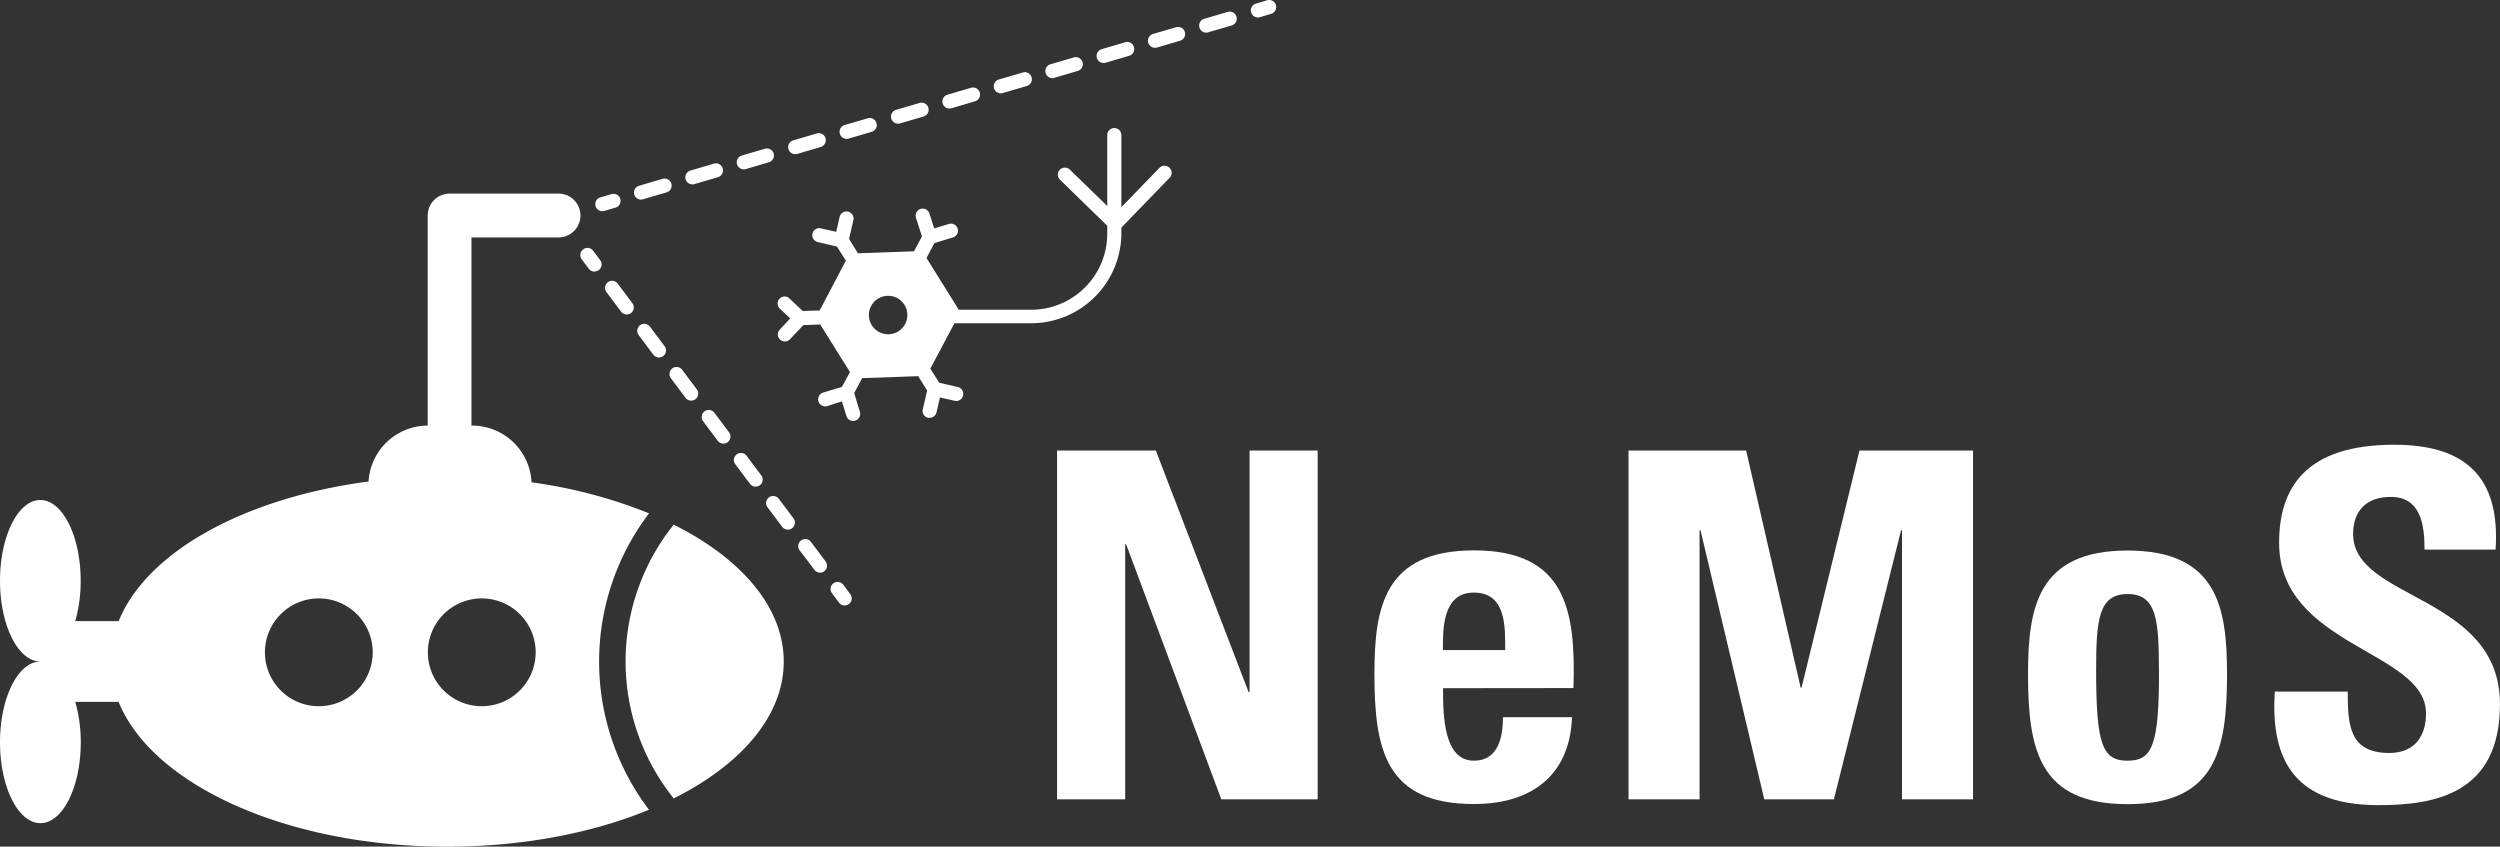 <svg xmlns="http://www.w3.org/2000/svg" viewBox="0 0 531.49 179.99"><rect x="0" y="0" width="531.49" height="179.99" fill="#333333" stroke="none"/><defs><style>.cls-1{fill:#fff;}</style></defs><g id="Layer_2" data-name="Layer 2"><g id="Layer_1-2" data-name="Layer 1"><path class="cls-1" d="M224.73,169.94V95.78h21l19.72,51.36h.2V95.78h14.48v74.16H259.65l-20.24-54.23h-.2v54.23Z"/><path class="cls-1" d="M306.78,146.31c0,6.17.21,15.41,6.58,15.41,5.13,0,6.16-4.93,6.16-9.24H334.2c-.2,5.64-2.05,10.27-5.54,13.45s-8.53,5-15.3,5c-18.7,0-21.16-11.4-21.16-27.63,0-14.17,2.05-26.29,21.16-26.29,19.51,0,21.67,12.63,21.15,29.27ZM320,138.2c0-5,.21-12.22-6.67-12.22-6.68,0-6.58,7.8-6.58,12.22Z"/><path class="cls-1" d="M346.22,169.94V95.78h25l11.6,50.43H383l12.32-50.43h24.14v74.16h-15.1V112.73h-.2l-14.28,57.21H375.08l-13.56-57.21h-.2v57.21Z"/><path class="cls-1" d="M431.15,143.33c0-14.17,2.05-26.29,21.16-26.29s21.15,12.12,21.15,26.29c0,16.23-2.46,27.63-21.15,27.63S431.15,159.56,431.15,143.33Zm27.83-.82c0-10.78-.51-16.22-6.67-16.22s-6.68,5.44-6.68,16.22c0,15.82,1.34,19.21,6.68,19.21S459,158.33,459,142.51Z"/><path class="cls-1" d="M505.61,171.17c-19.21,0-22.8-11.3-22-24.14h15.51c0,7.09.31,13.05,8.83,13.05,5.24,0,7.81-3.39,7.81-8.43,0-13.35-31.23-14.17-31.23-36.25,0-11.61,5.55-20.85,24.45-20.85,15.1,0,22.59,6.78,21.57,22.29h-15.1c0-5.55-.93-11.2-7.19-11.2-5,0-8,2.77-8,7.91,0,14.07,31.22,12.84,31.22,36.15C531.49,168.91,517.42,171.17,505.61,171.17Z"/><path class="cls-1" d="M138,109.14a104.44,104.44,0,0,0-25-6.6,12.65,12.65,0,0,0-12.63-12.06h-.14v-40h18.51a4.66,4.66,0,0,0,0-9.32H95.58a4.66,4.66,0,0,0-4.65,4.66h0V90.48a12.64,12.64,0,0,0-12.58,11.89c-26.45,3.48-47.19,15-53.12,29.68H16a31.14,31.14,0,0,0,1.15-8.58c0-9.49-3.85-17.17-8.58-17.17S0,114,0,123.47s3.85,17.17,8.59,17.17c-4.74,0-8.59,7.69-8.59,17.17S3.85,175,8.59,175s8.58-7.69,8.58-17.17A31.27,31.27,0,0,0,16,149.22h9.21C32.36,166.83,60.92,180,95.07,180c16.09,0,30.94-2.92,42.9-7.85a52.1,52.1,0,0,1,0-63Zm-70.22,41a11.46,11.46,0,1,1,11.46-11.46A11.47,11.47,0,0,1,67.75,150.14Zm34.64,0a11.46,11.46,0,1,1,11.46-11.46A11.47,11.47,0,0,1,102.39,150.14Z"/><path class="cls-1" d="M143.23,111.54a46.5,46.5,0,0,0,0,58.2c14.37-7.2,23.39-17.57,23.39-29.1S157.6,118.73,143.23,111.54Z"/><path class="cls-1" d="M126.39,57.75a1.52,1.52,0,0,1-1.2-.6l-1.5-2A1.52,1.52,0,0,1,124,53a1.5,1.5,0,0,1,2.1.31l1.5,2a1.5,1.5,0,0,1-1.2,2.4Z"/><path class="cls-1" d="M174.34,121.74a1.49,1.49,0,0,1-1.2-.6L170,117a1.5,1.5,0,1,1,2.4-1.8l3.12,4.16a1.5,1.5,0,0,1-1.2,2.4Zm-6.85-9.14a1.49,1.49,0,0,1-1.2-.6l-3.12-4.16a1.5,1.5,0,0,1,.31-2.1,1.49,1.49,0,0,1,2.09.3l3.12,4.16a1.5,1.5,0,0,1-.3,2.1A1.52,1.52,0,0,1,167.49,112.6Zm-6.85-9.15a1.46,1.46,0,0,1-1.2-.6l-3.12-4.15a1.5,1.5,0,0,1,2.41-1.8l3.11,4.16a1.49,1.49,0,0,1-1.2,2.39Zm-6.85-9.14a1.46,1.46,0,0,1-1.2-.6l-3.11-4.15a1.5,1.5,0,1,1,2.4-1.8L155,91.91a1.5,1.5,0,0,1-.3,2.1A1.45,1.45,0,0,1,153.79,94.31Zm-6.85-9.14a1.51,1.51,0,0,1-1.2-.6l-3.11-4.15a1.5,1.5,0,1,1,2.4-1.8l3.11,4.15a1.5,1.5,0,0,1-.3,2.1A1.52,1.52,0,0,1,146.94,85.17ZM140.09,76a1.52,1.52,0,0,1-1.2-.6l-3.11-4.16a1.5,1.5,0,0,1,2.4-1.8l3.11,4.16a1.5,1.5,0,0,1-1.2,2.4Zm-6.85-9.14a1.52,1.52,0,0,1-1.2-.6l-3.11-4.16a1.5,1.5,0,0,1,2.4-1.8l3.11,4.16a1.5,1.5,0,0,1-1.2,2.4Z"/><path class="cls-1" d="M179.57,128.72a1.49,1.49,0,0,1-1.2-.6l-1.5-2a1.5,1.5,0,0,1,2.41-1.8l1.49,2a1.49,1.49,0,0,1-1.2,2.39Z"/><path class="cls-1" d="M127.92,44.89A1.5,1.5,0,0,1,127.5,42l2.4-.7a1.5,1.5,0,1,1,.84,2.87l-2.39.71A1.65,1.65,0,0,1,127.92,44.89Z"/><path class="cls-1" d="M136.28,42.43a1.5,1.5,0,0,1-.42-2.94l5-1.47a1.5,1.5,0,1,1,.85,2.88l-5,1.46A1.23,1.23,0,0,1,136.28,42.43Zm10.93-3.23a1.5,1.5,0,0,1-.43-2.94l5-1.47a1.5,1.5,0,0,1,.85,2.88l-5,1.47A1.52,1.52,0,0,1,147.21,39.2ZM158.13,36a1.5,1.5,0,0,1-.42-2.94l5-1.46a1.5,1.5,0,0,1,.85,2.87l-5,1.47A1.59,1.59,0,0,1,158.13,36Zm10.93-3.22a1.5,1.5,0,0,1-.42-2.94l5-1.47a1.5,1.5,0,1,1,.85,2.88l-5,1.47A1.65,1.65,0,0,1,169.06,32.75ZM180,29.52a1.5,1.5,0,0,1-.43-2.94l5-1.46a1.5,1.5,0,0,1,.85,2.87l-5,1.47A1.52,1.52,0,0,1,180,29.52Zm10.92-3.23a1.5,1.5,0,0,1-.42-2.94l5-1.46a1.5,1.5,0,0,1,.85,2.88l-5,1.46A1.59,1.59,0,0,1,190.91,26.29Zm10.93-3.22a1.5,1.5,0,0,1-.42-2.94l5-1.47a1.5,1.5,0,1,1,.85,2.88l-5,1.47A1.65,1.65,0,0,1,201.84,23.07Zm10.93-3.23a1.5,1.5,0,0,1-.43-2.94l5-1.46a1.5,1.5,0,1,1,.85,2.87l-5,1.47A1.52,1.52,0,0,1,212.77,19.84Zm10.92-3.23a1.5,1.5,0,0,1-.42-2.93l5-1.47a1.49,1.49,0,0,1,1.86,1,1.51,1.51,0,0,1-1,1.87l-5,1.46A1.59,1.59,0,0,1,223.69,16.61Zm10.93-3.22a1.5,1.5,0,0,1-.42-2.94l5-1.47a1.5,1.5,0,1,1,.85,2.88l-5,1.47A1.65,1.65,0,0,1,234.62,13.39Zm10.93-3.23a1.5,1.5,0,0,1-.43-2.94l5-1.46a1.5,1.5,0,0,1,.85,2.87l-5,1.47A1.52,1.52,0,0,1,245.55,10.16Zm10.92-3.22A1.5,1.5,0,0,1,255,5.86a1.49,1.49,0,0,1,1-1.86l5-1.47a1.5,1.5,0,0,1,.85,2.88l-5,1.46A1.29,1.29,0,0,1,256.47,6.94Z"/><path class="cls-1" d="M267.4,3.71A1.5,1.5,0,0,1,267,.77l2.39-.71a1.5,1.5,0,1,1,.85,2.88l-2.39.71A1.59,1.59,0,0,1,267.4,3.71Z"/><path class="cls-1" d="M248.63,35.67a1.5,1.5,0,0,0-2.12,0l-8.11,8.37V28.72a1.5,1.5,0,0,0-3,0V43.8l-8-7.78a1.5,1.5,0,0,0-2.09,2.15L235.4,48v1.68a16.18,16.18,0,0,1-16.17,16.17h-15.4l-6.86-11,1.68-3.17,3.95-1.21a1.49,1.49,0,1,0-.87-2.86l-3.12.95-1-3.11a1.5,1.5,0,1,0-2.87.87L196,50.26l-1.68,3.17-11.92.42-1.9-3.05.93-4a1.5,1.5,0,0,0-2.93-.68l-.73,3.17-3.17-.73a1.5,1.5,0,1,0-.67,2.92l4,.93,1.9,3L174.26,66l-3.59.12-3-2.82a1.5,1.5,0,0,0-2,2.2L168,67.69l-2.22,2.38a1.49,1.49,0,0,0,1.1,2.52,1.47,1.47,0,0,0,1.09-.48l2.82-3,3.59-.12,6.32,10.11L179,82.25l-4,1.21a1.5,1.5,0,1,0,.88,2.87l3.11-1,.95,3.11a1.51,1.51,0,0,0,1.43,1.06,1.31,1.31,0,0,0,.44-.07,1.5,1.5,0,0,0,1-1.87l-1.21-4,1.69-3.17,11.91-.42,1.91,3.05-.93,4a1.49,1.49,0,0,0,1.12,1.8,1.32,1.32,0,0,0,.34,0,1.5,1.5,0,0,0,1.46-1.16l.73-3.17,3.17.73a1.5,1.5,0,0,0,.68-2.92l-4-.93-1.9-3,5.13-9.65h16.31A19.19,19.19,0,0,0,238.4,49.66V48.39l10.26-10.6A1.49,1.49,0,0,0,248.63,35.67Zm-56.37,33.5A4.09,4.09,0,1,1,191,63.52,4.09,4.09,0,0,1,192.26,69.17Z"/></g></g></svg>